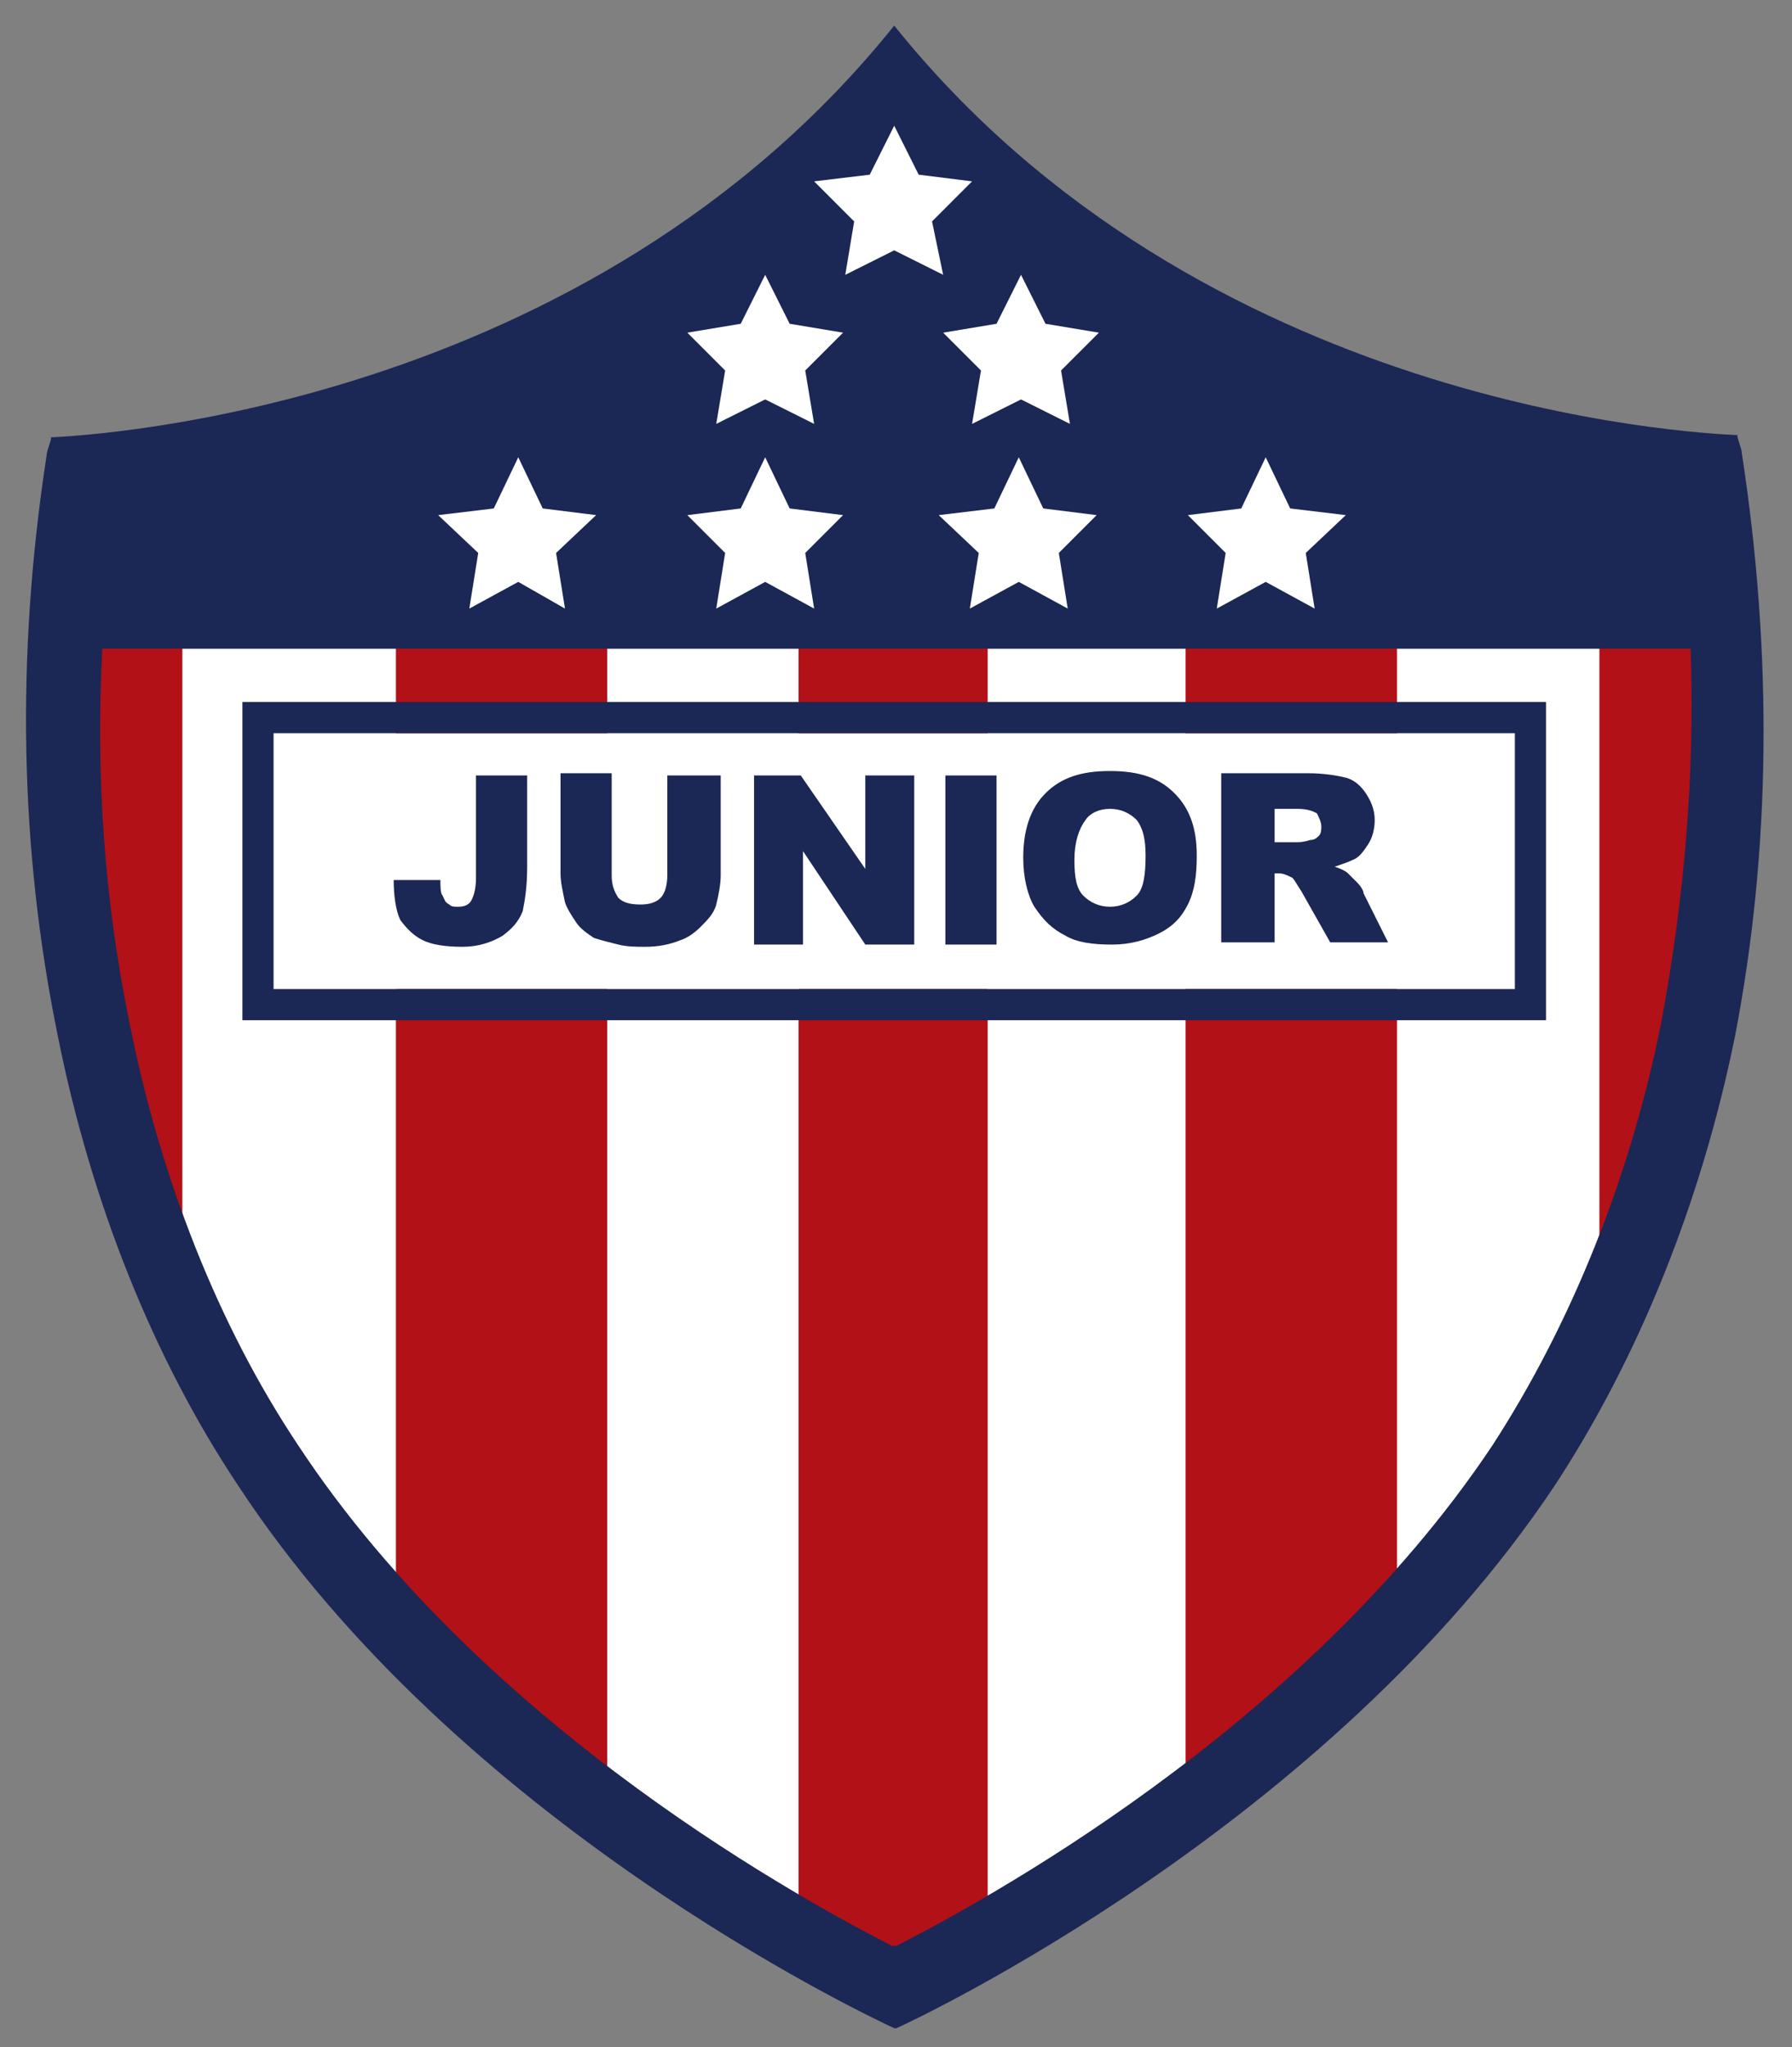 <?xml version="1.0" encoding="utf-8"?>
<!-- Generator: Adobe Illustrator 16.0.0, SVG Export Plug-In . SVG Version: 6.00 Build 0)  -->
<!DOCTYPE svg PUBLIC "-//W3C//DTD SVG 1.1//EN" "http://www.w3.org/Graphics/SVG/1.1/DTD/svg11.dtd">
<svg version="1.1" id="Capa_1" xmlns="http://www.w3.org/2000/svg" xmlns:xlink="http://www.w3.org/1999/xlink" x="0px" y="0px"
	 width="493px" height="563px" viewBox="263.5 20.5 493 563" enable-background="new 263.5 20.5 493 563" xml:space="preserve">
<rect x="263.5" y="20.5" width="493" height="563" fill="#808080" stroke="none"/>
<path id="XMLID_28_" fill="#FFFFFF" d="M720.648,301.104c-8.568,43.452-25.093,83.844-46.513,116.892
	c-52.632,78.948-142.596,126.684-164.016,137.7h-0.612l0,0l0,0h-0.611c-21.421-11.017-111.385-58.752-163.404-137.7
	c-22.032-33.048-37.944-73.44-46.512-116.892c-6.732-33.048-9.18-66.708-7.344-102.204h436.967
	C729.828,234.396,726.768,268.056,720.648,301.104z"/>
<g>
	<path id="XMLID_23_" fill="#B21117" d="M703.512,185.436v192.78c0,0,37.332-92.412,29.988-192.78H703.512z"/>
	<path id="XMLID_22_" fill="#B21117" d="M313.668,185.436v192.78c0,0-37.332-92.412-29.988-192.78H313.668z"/>
	<polygon id="XMLID_21_" fill="#B21117" points="372.42,192.78 372.42,466.344 430.56,512.856 430.56,192.78 	"/>
	<polygon id="XMLID_20_" fill="#B21117" points="647.82,192.78 647.82,466.344 589.68,512.856 589.68,192.78 	"/>
	<polygon id="XMLID_19_" fill="#B21117" points="535.212,557.532 509.508,569.16 483.192,557.532 483.192,192.78 535.212,192.78 	
		"/>
	<path fill="#1B2754" d="M742.68,145.044c0-1.224-1.224-3.672-1.224-4.896h-0.612c-11.628-0.612-146.88-7.344-231.336-112.608l0,0
		c-84.456,105.264-220.32,112.608-231.336,113.22h-0.612c0,1.224-1.224,3.672-1.224,4.896c-8.568,55.692-7.344,108.936,3.06,159.732
		c9.18,45.9,26.316,88.74,49.572,123.624c60.588,92.412,171.36,145.044,180.54,149.328c0,0,0,0,0.612,0l0,0l0,0l0,0l0,0
		c5.508-2.448,118.728-55.691,181.151-149.328c23.257-35.496,40.393-78.336,49.572-123.624
		C750.636,254.592,751.248,200.736,742.68,145.044z M720.648,301.104c-8.568,43.452-25.093,83.844-46.513,116.892
		c-52.632,78.948-142.596,126.684-164.016,137.7h-0.612l0,0l0,0h-0.611c-21.421-11.017-111.385-58.752-163.404-137.7
		c-22.032-33.048-37.944-73.44-46.512-116.892c-6.732-33.048-9.18-66.708-7.344-102.204h436.967
		C729.828,234.396,726.768,268.056,720.648,301.104z"/>
	<g id="XMLID_16_">
		<rect id="XMLID_24_" x="338.76" y="222.156" fill="#FFFFFF" width="341.496" height="70.38"/>
		<path id="XMLID_25_" fill="#1B2754" d="M688.824,301.104H330.192v-87.516h358.632V301.104z M338.76,292.536h341.496v-70.38H338.76
			V292.536z"/>
	</g>
	<g>
		<path fill="#1B2754" d="M394.452,233.784h14.076v25.092c0,5.508-0.612,9.18-1.225,12.24c-1.224,3.06-3.06,4.896-5.508,6.732
			c-3.06,1.836-6.732,3.06-11.016,3.06c-4.896,0-8.568-0.612-11.016-1.836c-2.448-1.224-4.284-3.06-6.12-5.508
			c-1.224-2.448-1.836-6.732-1.836-11.016h12.852c0,1.836,0,3.672,0.612,4.284c0.612,1.224,0.612,1.836,1.836,2.448
			c0.612,0.612,1.224,0.612,2.448,0.612c1.836,0,3.06-0.612,3.672-1.836c0.612-1.224,1.224-3.06,1.224-6.12V233.784z"/>
		<path fill="#1B2754" d="M447.696,233.784h14.075v27.54c0,2.448-0.611,5.508-1.224,7.956c-0.612,2.448-2.448,4.284-4.284,6.12
			s-3.672,3.06-5.508,3.672c-3.06,1.224-6.12,1.836-9.792,1.836c-2.448,0-4.896,0-7.344-0.612c-2.448-0.612-4.896-1.224-6.732-1.836
			c-1.836-1.224-3.672-2.448-4.896-4.284c-1.225-1.836-2.448-3.672-3.061-5.508c-0.611-3.06-1.224-5.508-1.224-7.956v-27.54h14.076
			v28.152c0,2.448,0.612,4.284,1.836,6.12c1.224,1.224,3.06,1.836,6.12,1.836c2.447,0,4.284-0.612,5.508-1.836
			s1.836-3.672,1.836-6.12v-27.54H447.696z"/>
		<path fill="#1B2754" d="M470.34,233.784h13.464l17.748,25.704v-25.704h13.464v46.512h-13.464l-17.136-25.704v25.704h-13.464
			v-46.512H470.34z"/>
		<path fill="#1B2754" d="M523.584,233.784h14.076v46.512h-14.076V233.784z"/>
		<path fill="#1B2754" d="M545.004,256.428c0-7.344,1.836-13.464,6.12-17.748c4.284-4.284,9.792-6.12,17.748-6.12
			s13.464,1.836,17.748,6.12c4.284,4.284,6.12,9.792,6.12,17.136c0,5.508-0.612,9.792-2.448,13.464
			c-1.836,3.672-4.284,6.12-7.956,7.956s-7.956,3.06-12.852,3.06c-5.509,0-9.792-0.612-12.853-2.448
			c-3.672-1.836-6.12-4.284-8.567-7.956C546.229,266.832,545.004,261.936,545.004,256.428z M559.08,257.04
			c0,4.896,0.612,7.956,2.448,9.792s4.284,3.06,7.344,3.06s5.508-1.224,7.344-3.06s2.448-5.508,2.448-11.016
			c0-4.284-0.612-7.344-2.448-9.792c-1.836-1.836-4.284-3.06-7.344-3.06s-5.508,1.224-6.732,3.06
			C560.304,248.472,559.08,252.144,559.08,257.04z"/>
		<path fill="#1B2754" d="M599.472,279.684v-46.512h23.868c4.284,0,7.956,0.612,10.404,1.224s4.284,2.448,5.508,4.284
			s2.448,4.284,2.448,7.344c0,2.448-0.612,4.896-1.836,6.732c-1.225,1.836-2.448,3.672-4.284,4.284
			c-1.224,0.612-3.061,1.224-4.896,1.836c1.836,0.612,3.061,1.224,3.672,1.836c0.612,0.612,1.225,1.224,2.448,2.448
			c1.225,1.224,1.836,2.448,1.836,3.06l6.732,13.464H629.46l-7.956-14.076c-1.224-1.836-1.836-3.06-2.448-3.672
			c-1.224-0.612-2.447-1.224-3.672-1.224h-1.224v18.972H599.472L599.472,279.684z M614.16,252.144h6.12c0.611,0,1.836,0,3.672-0.612
			c1.224,0,1.836-0.612,2.448-1.224c0.611-0.612,0.611-1.836,0.611-2.448c0-1.224-0.611-2.448-1.224-3.672
			c-1.224-0.612-2.448-1.224-5.508-1.224h-6.12V252.144z"/>
	</g>
	<polygon id="XMLID_7_" fill="#FFFFFF" points="509.508,55.08 516.24,68.544 530.928,70.38 519.912,81.396 522.972,96.084 
		509.508,89.352 496.044,96.084 498.492,81.396 487.476,70.38 502.776,68.544 	"/>
	<polygon id="XMLID_6_" fill="#FFFFFF" points="474.012,96.084 480.744,109.548 495.432,111.996 485.028,122.4 487.476,137.088 
		474.012,130.356 460.548,137.088 462.996,122.4 452.592,111.996 467.28,109.548 	"/>
	<polygon id="XMLID_5_" fill="#FFFFFF" points="544.392,96.084 551.124,109.548 565.813,111.996 555.408,122.4 557.856,137.088 
		544.392,130.356 530.928,137.088 533.376,122.4 522.972,111.996 537.66,109.548 	"/>
	<polygon id="XMLID_4_" fill="#FFFFFF" points="474.012,146.268 480.744,160.344 495.432,162.18 485.028,172.584 487.476,187.884 
		474.012,180.54 460.548,187.884 462.996,172.584 452.592,162.18 467.28,160.344 	"/>
	<polygon id="XMLID_3_" fill="#FFFFFF" points="406.08,146.268 412.813,160.344 427.5,162.18 416.484,172.584 418.932,187.884 
		406.08,180.54 392.616,187.884 395.064,172.584 384.048,162.18 399.348,160.344 	"/>
	<polygon id="XMLID_2_" fill="#FFFFFF" points="611.712,146.268 618.444,160.344 633.744,162.18 622.729,172.584 625.176,187.884 
		611.712,180.54 598.248,187.884 600.696,172.584 590.292,162.18 604.98,160.344 	"/>
	<polygon id="XMLID_1_" fill="#FFFFFF" points="543.78,146.268 550.512,160.344 565.2,162.18 554.796,172.584 557.244,187.884 
		543.78,180.54 530.316,187.884 532.764,172.584 521.748,162.18 537.048,160.344 	"/>
</g>
</svg>
